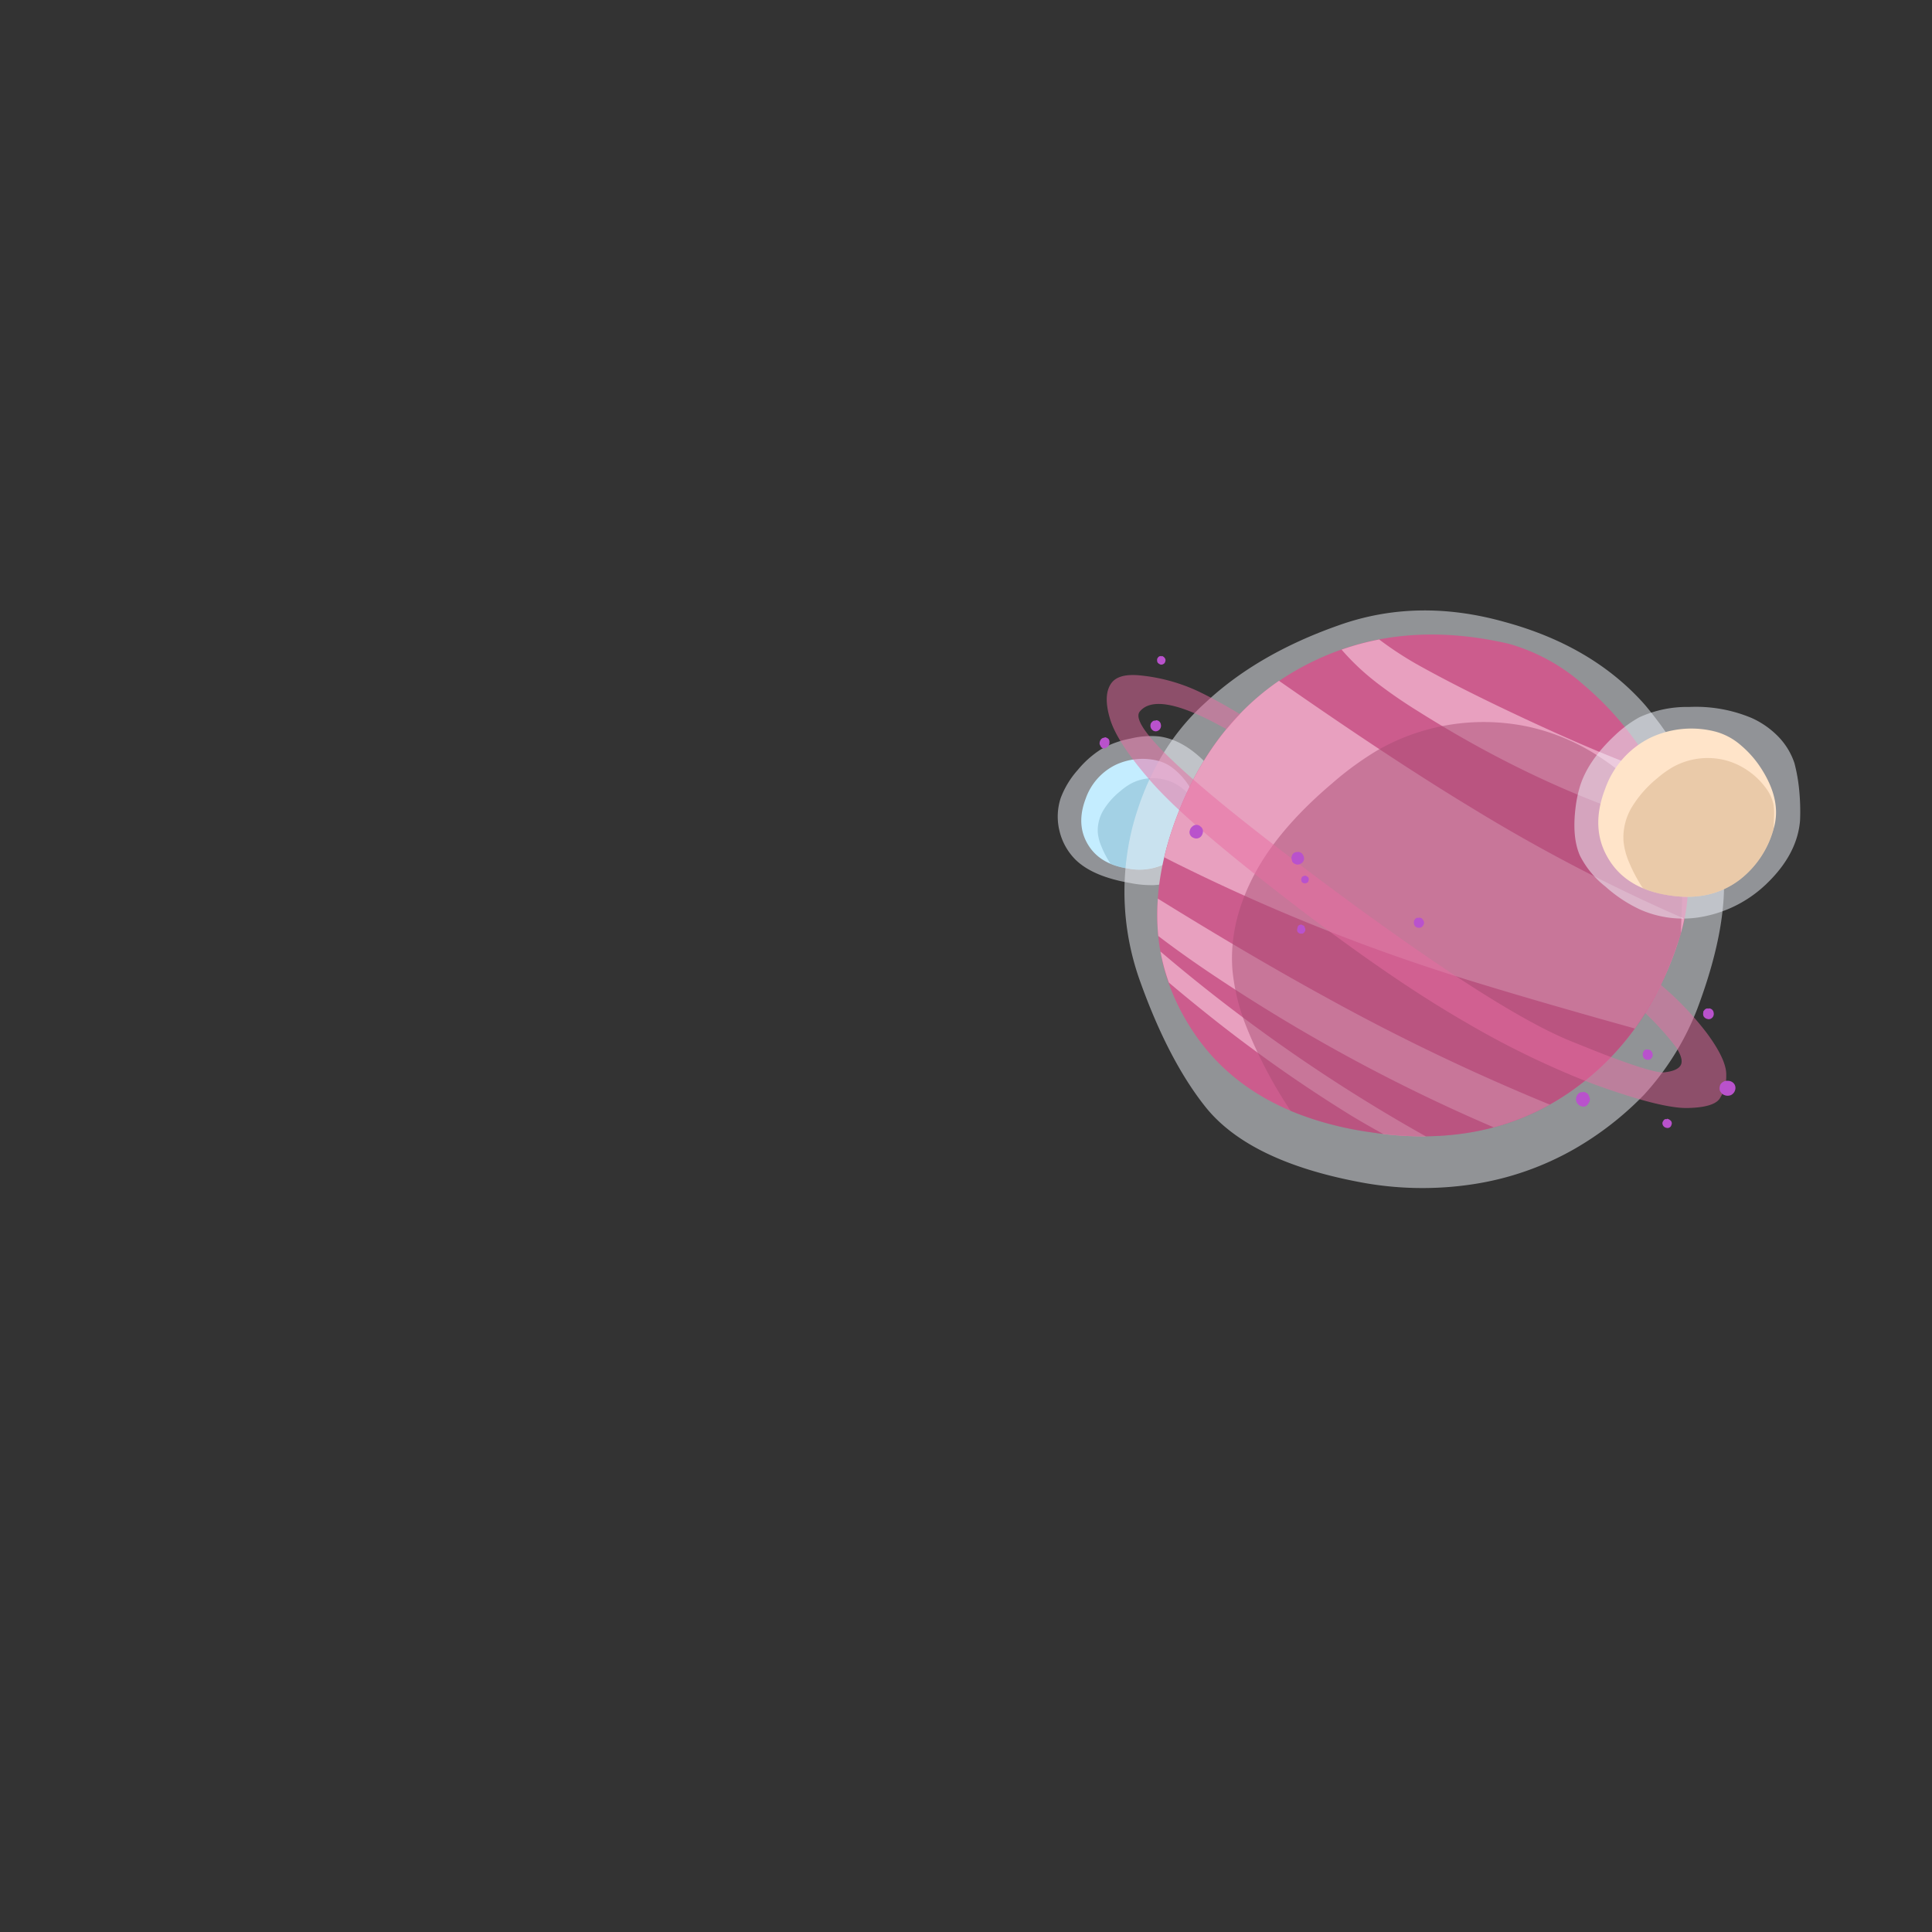 <svg id="Calque_1" data-name="Calque 1" xmlns="http://www.w3.org/2000/svg" viewBox="0 0 400 400"><rect x="0" y="0" width="400" height="400" fill="#333333" stroke="none"/><defs><style>.cls-1,.cls-9{opacity:0.5;}.cls-2,.cls-5{fill:#f0f4fb;}.cls-3{fill:#c4edff;}.cls-4{fill:#81b5cc;}.cls-5{fill-opacity:0.5;}.cls-6{fill:#cc5c8d;}.cls-7{fill:#e8a0bf;}.cls-8{fill:#a84c74;}.cls-9{fill:#e86da2;}.cls-10{fill:#b952cc;}.cls-11{fill:#ffe4c9;}.cls-12{fill:#d6b089;}</style></defs><title>Plan de travail 13</title><g class="cls-1"><g id="Layer0_12_MEMBER_6_FILL" data-name="Layer0 12 MEMBER 6 FILL"><path class="cls-2" d="M252.4,161.29a14.94,14.94,0,0,0-2.06-2.63q-5.09-5.55-10.47-6.2a18,18,0,0,0-5.79.45,19.62,19.62,0,0,0-6.12,2.22,20.43,20.43,0,0,0-4.81,4.27,18.55,18.55,0,0,0-3.53,5.79,12.33,12.33,0,0,0-.25,6.9,12.47,12.47,0,0,0,3.41,6q3.58,3.41,11.18,4.72a22.86,22.86,0,0,0,4.88.45,12.54,12.54,0,0,0,5-1.31,14,14,0,0,0,4.07-3.08,20.41,20.41,0,0,0,2.63-3.82,21.91,21.91,0,0,0,2.75-6.74A10.09,10.09,0,0,0,252.4,161.29Z"/></g></g><g id="Layer0_12_MEMBER_1_FILL" data-name="Layer0 12 MEMBER 1 FILL"><path class="cls-3" d="M243.29,159.41a8.67,8.67,0,0,0-3.39-1.86,13.1,13.1,0,0,0-8.91.8,12.29,12.29,0,0,0-6.21,7q-2,5.25.38,9.35c1.64,2.85,4.46,4.55,8.44,5.13a12.15,12.15,0,0,0,9.53-2.15,13.16,13.16,0,0,0,4.61-6.93q1.13-3.75-1.6-8.08A14.15,14.15,0,0,0,243.29,159.41Z"/></g><g class="cls-1"><g id="Layer0_5_MEMBER_3_FILL" data-name="Layer0 5 MEMBER 3 FILL"><path class="cls-4" d="M240.83,161.35a9.67,9.67,0,0,0-6.88,1,13.92,13.92,0,0,0-2.09,1.52,15.38,15.38,0,0,0-3.33,3.74,8.16,8.16,0,0,0-1.24,4.8,9.36,9.36,0,0,0,.63,2.55,20.45,20.45,0,0,0,2,3.86,14.43,14.43,0,0,0,3.65,1,12.11,12.11,0,0,0,9.53-2.16,13.08,13.08,0,0,0,4.61-6.93h0l.06-1.55a8.59,8.59,0,0,0-.08-1.8,5.7,5.7,0,0,0-1-2.21,10.16,10.16,0,0,0-2.58-2.44A9.62,9.62,0,0,0,240.83,161.35Z"/></g></g><g id="Layer0_12_MEMBER_0_FILL" data-name="Layer0 12 MEMBER 0 FILL"><path class="cls-5" d="M343.76,150q-2.25-3-3.52-4.43-10.74-11.92-28.75-16.81-18.18-5.1-34.46.75-16.59,5.85-27.32,15.84-10.89,9.75-15.17,25.6a54.75,54.75,0,0,0,1.5,32.2q5.86,16.37,13.52,26,8.93,11.19,31.67,15.54a69.42,69.42,0,0,0,24,.45,60.57,60.57,0,0,0,20.65-7.21,65.34,65.34,0,0,0,14.49-11.26,56.59,56.59,0,0,0,11-17.71q7.05-18.69,5.18-31.23T343.76,150Z"/></g><g id="Layer0_12_MEMBER_1_FILL-2" data-name="Layer0 12 MEMBER 1 FILL"><path class="cls-6" d="M327.77,141.7a39.53,39.53,0,0,0-15.38-8.41q-22.31-5.17-40.46,3.61-19.53,9.38-28.15,31.82-9.17,23.81,1.72,42.42,11.19,19.37,38.29,23.27,25.36,3.83,43.23-9.76Q342,213.31,348,193.2q5.1-17-7.28-36.64A64.31,64.31,0,0,0,327.77,141.7Z"/></g><path class="cls-7" d="M320.86,228.67a50.33,50.33,0,0,1-11.63,4.72,356.81,356.81,0,0,1-57.42-31.09c-4.73-3.14-8.71-6-12-8.51a45.33,45.33,0,0,1-.09-7.74q19.17,11.88,35,20.54a442.58,442.58,0,0,0,45.58,21.87ZM242,203.43c2.19,1.86,4.63,3.87,7.36,6.06A298.57,298.57,0,0,0,279.8,231c2.21,1.33,4.4,2.58,6.59,3.79a70.15,70.15,0,0,0,8.81.48A343.77,343.77,0,0,1,240.26,197,41.19,41.19,0,0,0,242,203.43ZM348,193.2c.29-1,.53-2,.73-3a355.58,355.58,0,0,1-44.12-23q-16.53-10-39.81-26.25-14,9.6-21,27.69a67.85,67.85,0,0,0-2.76,8.85c.72.37,1.45.75,2.22,1.13a398.4,398.4,0,0,0,51.91,21.46q11.67,3.93,36.15,10.86c2.61.74,5,1.39,7.13,2A65.54,65.54,0,0,0,348,193.2Zm-63.17-52a104.11,104.11,0,0,0,8.87,6.12q26.86,16.92,54.11,24.57a57.37,57.37,0,0,0-5-11.78c-1.1-.37-2.2-.76-3.31-1.16Q328.69,155,311.87,147q-10.5-5-18-9.18a70.72,70.72,0,0,1-8.32-5.42,54.57,54.57,0,0,0-7.79,2.1A49.3,49.3,0,0,0,284.8,141.17Z"/><g class="cls-1"><g id="Layer0_5_MEMBER_3_FILL-2" data-name="Layer0 5 MEMBER 3 FILL"><path class="cls-8" d="M316.61,150.5a44.33,44.33,0,0,0-31.25,4.74,64.5,64.5,0,0,0-9.49,6.89q-10,8.46-15.09,17-6.46,11-5.61,21.77A42.77,42.77,0,0,0,258,212.45,95.11,95.11,0,0,0,267.21,230a67.49,67.49,0,0,0,16.57,4.43q25.38,3.83,43.23-9.78,14.94-11.32,21-31.46v-.05l.25-7a38.15,38.15,0,0,0-.35-8.16,26.06,26.06,0,0,0-4.75-10,45,45,0,0,0-11.67-11.06A43.7,43.7,0,0,0,316.61,150.5Z"/></g></g><path class="cls-9" d="M353.37,213.88a63.27,63.27,0,0,0-9.54-10,62,62,0,0,1-3.23,5.84,58.66,58.66,0,0,1,6.45,7.15c1.06,1.67,1.36,2.89.92,3.67s-1.57,1.29-3.47,1.48c-1.36.12-5-.94-11-3.19-2.37-.89-5.09-2-8.19-3.24Q309,209,270.73,180.23q-15.08-11.32-23.65-18.83Q233.85,149.82,236,147.29q3.48-4.17,16.52,2.91l1.46.78c.88-1.08,1.8-2.12,2.76-3.11-3.21-1.94-6.12-3.53-8.7-4.76a36.89,36.89,0,0,0-12.39-3.31q-4.08-.31-5.51,1.58-1.83,2.44-.31,7.49t8.82,13.31c1.46,1.63,3.31,3.51,5.56,5.6q8,7.42,22.59,18.67,20.83,16.06,36.3,25a181.38,181.38,0,0,0,25.09,12.33c1.06.42,2.12.81,3.16,1.18q12.81,4.55,18.05,4.44t6.57-1.84a8.53,8.53,0,0,0,1.43-4.89Q357.53,219.49,353.37,213.88Z"/><g id="Layer0_12_MEMBER_3_MEMBER_0_FILL" data-name="Layer0 12 MEMBER 3 MEMBER 0 FILL"><path class="cls-10" d="M359.29,225.45a1.42,1.42,0,0,0-.67-1.43,1.59,1.59,0,0,0-.86-.25,1.65,1.65,0,0,0-1.53.71,1.8,1.8,0,0,0-.15,1.33,2,2,0,0,0,.71.81,1.83,1.83,0,0,0,1.58.11,1.68,1.68,0,0,0,.92-1.28M246.41,171.71l-.11.36a1.23,1.23,0,0,0,.77,1.38,1.34,1.34,0,0,0,1.58-.26,1.71,1.71,0,0,0,.41-1.07,1.18,1.18,0,0,0-.51-1,1.21,1.21,0,0,0-1.74.05,1.16,1.16,0,0,0-.4.56m22.28,4.69a1.07,1.07,0,0,0-1.18.67l-.15.51c.1.44.15.68.15.71a1.1,1.1,0,0,0,.62.56,1.14,1.14,0,0,0,.81.1,1.77,1.77,0,0,0,.66-.35,1.2,1.2,0,0,0,.26-1.43,1.24,1.24,0,0,0-1.22-.82l.05.05m2.29,5.71-.05-.4a1.37,1.37,0,0,0-.77-.46s0,.05-.05.05a1.34,1.34,0,0,0-.56.25l-.2.56c.07,0,.1.14.1.31l.1.2a.88.88,0,0,0,1,.16l.26-.16a2,2,0,0,0,.15-.51m-2.29,9.9a1.13,1.13,0,0,0-.11.66.79.79,0,0,0,.87.61h.26l.25-.15.26-.36a.78.78,0,0,0,0-.61l-.21-.51a2.75,2.75,0,0,1-.56-.26l-.2.05c-.27,0-.48.19-.61.57m24.37-.26a1,1,0,0,0,.71.31.87.87,0,0,0,.92-.46.85.85,0,0,0,.05-1.07.88.88,0,0,0-.87-.56l-.15.05a.57.57,0,0,0-.66.25.9.9,0,0,0-.26.66,1.12,1.12,0,0,0,.26.82m34.57,34.36a.94.94,0,0,0-.82.36,1.53,1.53,0,0,0,.66,2.55,1.15,1.15,0,0,0,1.38-.46,1.8,1.8,0,0,0,.41-1,3.21,3.21,0,0,0-.46-1.12,1.86,1.86,0,0,0-1-.41s0,0,0,.1h-.1m12.79-7a.78.78,0,0,0,.56.25.91.91,0,0,0,1-.4,1,1,0,0,0,.05-1.13.88.88,0,0,0-.86-.56l-.1,0a.65.65,0,0,0-.72.26,1.2,1.2,0,0,0-.25.71,1.13,1.13,0,0,0,.3.82M346,233a.79.79,0,0,0-.2-1.07,1.35,1.35,0,0,0-.67-.31v.1a.61.61,0,0,0-.76.36.75.75,0,0,0-.15.71,1,1,0,0,0,.81.72.83.83,0,0,0,1-.51m6.68-22.59a1.23,1.23,0,0,0,.61.51l.41.1.36-.05a1.12,1.12,0,0,0,.71-1.27,1,1,0,0,0-1.07-.92.12.12,0,0,1-.2,0,.9.9,0,0,0-.62.3l-.25.31-.05.46a1.25,1.25,0,0,0,.1.56M239.57,136.64a.86.86,0,0,0,.16.61l.25.2.31.15h.25a1,1,0,0,0,.56-.3,1.17,1.17,0,0,0,.21-.66.9.9,0,0,0-.31-.57.78.78,0,0,0-.56-.25q0,.15-.15,0a1,1,0,0,0-.46.2l-.15.21a.57.57,0,0,0-.11.41M238.2,150.1a1.13,1.13,0,0,0,.35,1,1,1,0,0,0,1.33.11,1.15,1.15,0,0,0,.46-1.23,1,1,0,0,0-1.07-.86v.1c-.38-.1-.7.08-1,.56l-.1.36m-10.3,4.38a.8.8,0,0,0,1.12.31,1.16,1.16,0,0,0,.71-1.18.9.9,0,0,0-.2-.66,1.5,1.5,0,0,0-.77-.36c0,.07-.06.11-.2.11a.92.92,0,0,0-.66.45,1.37,1.37,0,0,0-.21.82A1,1,0,0,0,227.9,154.48Z"/></g><g class="cls-1"><g id="Layer0_12_MEMBER_5_FILL" data-name="Layer0 12 MEMBER 5 FILL"><path class="cls-2" d="M368.11,152.44a17.94,17.94,0,0,0-5.41-3.77,29.77,29.77,0,0,0-12.95-2.3,23.7,23.7,0,0,0-10.35,2.14,24.77,24.77,0,0,0-5.1,3.78c-3.7,3.46-6.1,7-7.18,10.5a25.27,25.27,0,0,0-.92,4.44q-.76,6.17.92,9.94a19.05,19.05,0,0,0,5.25,6.37,29.15,29.15,0,0,0,7.24,4.79,21.92,21.92,0,0,0,14,1.23A25.77,25.77,0,0,0,366,182.73q6.12-6,6.68-12.85a45.18,45.18,0,0,0-.16-6.12,35.09,35.09,0,0,0-1-5.76A14.47,14.47,0,0,0,368.11,152.44Z"/></g></g><g id="Layer0_12_MEMBER_1_FILL-3" data-name="Layer0 12 MEMBER 1 FILL"><path class="cls-11" d="M360.46,154.33a13.24,13.24,0,0,0-5.16-2.82,19.89,19.89,0,0,0-13.56,1.21,18.67,18.67,0,0,0-9.43,10.66q-3.07,8,.58,14.22,3.74,6.48,12.83,7.79,8.49,1.29,14.49-3.27a19.93,19.93,0,0,0,7-10.54q1.71-5.69-2.44-12.27A21.36,21.36,0,0,0,360.46,154.33Z"/></g><g class="cls-1"><g id="Layer0_5_MEMBER_3_FILL-3" data-name="Layer0 5 MEMBER 3 FILL"><path class="cls-12" d="M356.72,157.28a14.87,14.87,0,0,0-10.48,1.59,21.87,21.87,0,0,0-3.18,2.3,23.51,23.51,0,0,0-5.05,5.69,12.22,12.22,0,0,0-1.88,7.3,14.44,14.44,0,0,0,.95,3.88,31.94,31.94,0,0,0,3.08,5.87,22.52,22.52,0,0,0,5.55,1.49q8.52,1.28,14.49-3.28a19.89,19.89,0,0,0,7-10.54v0l.09-2.36a12.15,12.15,0,0,0-.12-2.73,8.74,8.74,0,0,0-1.59-3.37,15.19,15.19,0,0,0-3.91-3.71A14.6,14.6,0,0,0,356.72,157.28Z"/></g></g></svg>
